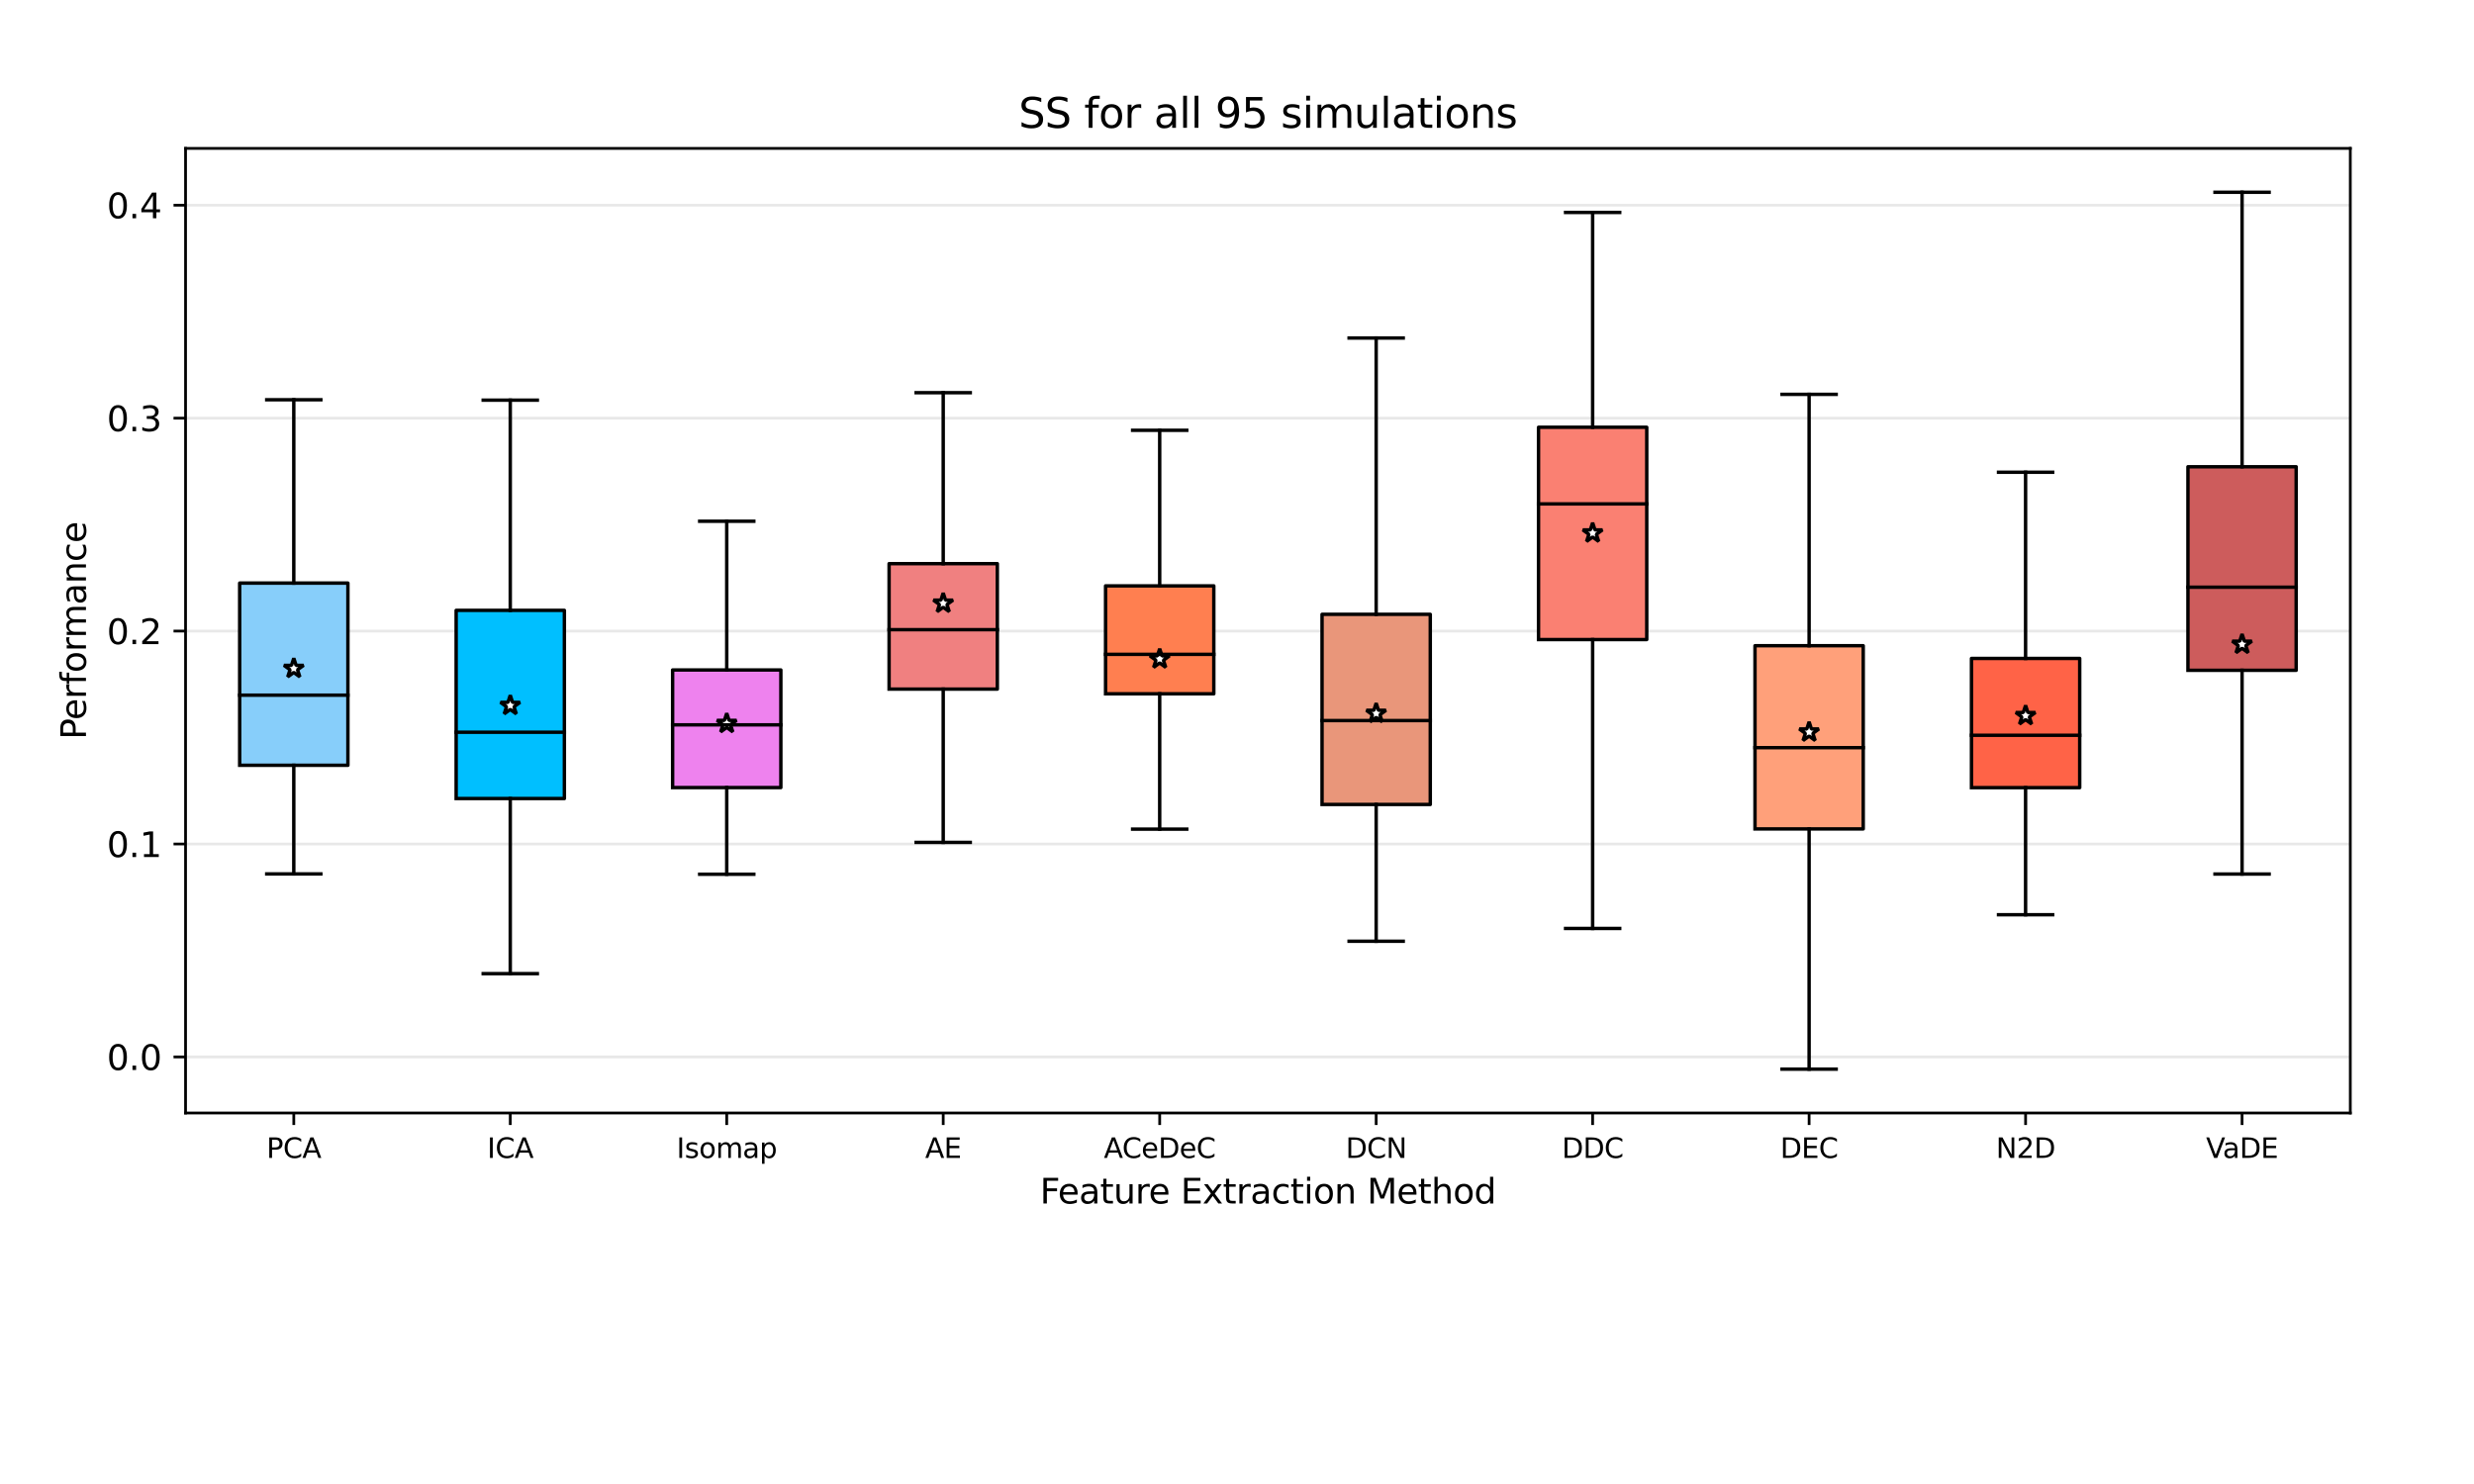 <?xml version="1.0" encoding="utf-8" standalone="no"?>
<!DOCTYPE svg PUBLIC "-//W3C//DTD SVG 1.1//EN"
  "http://www.w3.org/Graphics/SVG/1.1/DTD/svg11.dtd">
<svg xmlns:xlink="http://www.w3.org/1999/xlink" width="720pt" height="432pt" viewBox="0 0 720 432" xmlns="http://www.w3.org/2000/svg" version="1.1">
 <defs>
  <style type="text/css">*{stroke-linejoin: round; stroke-linecap: butt}</style>
 </defs>
 <g id="figure_1">
  <g id="patch_1">
   <path d="M 0 432 
L 720 432 
L 720 0 
L 0 0 
z
" style="fill: #ffffff"/>
  </g>
  <g id="axes_1">
   <g id="patch_2">
    <path d="M 54 324 
L 684 324 
L 684 43.2 
L 54 43.2 
z
" style="fill: #ffffff"/>
   </g>
   <g id="matplotlib.axis_1">
    <g id="xtick_1">
     <g id="line2d_1">
      <defs>
       <path id="m34e1be207a" d="M 0 0 
L 0 3.5 
" style="stroke: #000000; stroke-width: 0.8"/>
      </defs>
      <g>
       <use xlink:href="#m34e1be207a" x="85.5" y="324" style="stroke: #000000; stroke-width: 0.8"/>
      </g>
     </g>
     <g id="text_1">
      <!-- PCA -->
      <g transform="translate(77.559 337.079) scale(0.08 -0.08)">
       <defs>
        <path id="DejaVuSans-50" d="M 1259 4147 
L 1259 2394 
L 2053 2394 
Q 2494 2394 2734 2622 
Q 2975 2850 2975 3272 
Q 2975 3691 2734 3919 
Q 2494 4147 2053 4147 
L 1259 4147 
z
M 628 4666 
L 2053 4666 
Q 2838 4666 3239 4311 
Q 3641 3956 3641 3272 
Q 3641 2581 3239 2228 
Q 2838 1875 2053 1875 
L 1259 1875 
L 1259 0 
L 628 0 
L 628 4666 
z
" transform="scale(0.016)"/>
        <path id="DejaVuSans-43" d="M 4122 4306 
L 4122 3641 
Q 3803 3938 3442 4084 
Q 3081 4231 2675 4231 
Q 1875 4231 1450 3742 
Q 1025 3253 1025 2328 
Q 1025 1406 1450 917 
Q 1875 428 2675 428 
Q 3081 428 3442 575 
Q 3803 722 4122 1019 
L 4122 359 
Q 3791 134 3420 21 
Q 3050 -91 2638 -91 
Q 1578 -91 968 557 
Q 359 1206 359 2328 
Q 359 3453 968 4101 
Q 1578 4750 2638 4750 
Q 3056 4750 3426 4639 
Q 3797 4528 4122 4306 
z
" transform="scale(0.016)"/>
        <path id="DejaVuSans-41" d="M 2188 4044 
L 1331 1722 
L 3047 1722 
L 2188 4044 
z
M 1831 4666 
L 2547 4666 
L 4325 0 
L 3669 0 
L 3244 1197 
L 1141 1197 
L 716 0 
L 50 0 
L 1831 4666 
z
" transform="scale(0.016)"/>
       </defs>
       <use xlink:href="#DejaVuSans-50"/>
       <use xlink:href="#DejaVuSans-43" x="60.303"/>
       <use xlink:href="#DejaVuSans-41" x="130.127"/>
      </g>
     </g>
    </g>
    <g id="xtick_2">
     <g id="line2d_2">
      <g>
       <use xlink:href="#m34e1be207a" x="148.5" y="324" style="stroke: #000000; stroke-width: 0.8"/>
      </g>
     </g>
     <g id="text_2">
      <!-- ICA -->
      <g transform="translate(141.791 337.079) scale(0.08 -0.08)">
       <defs>
        <path id="DejaVuSans-49" d="M 628 4666 
L 1259 4666 
L 1259 0 
L 628 0 
L 628 4666 
z
" transform="scale(0.016)"/>
       </defs>
       <use xlink:href="#DejaVuSans-49"/>
       <use xlink:href="#DejaVuSans-43" x="29.492"/>
       <use xlink:href="#DejaVuSans-41" x="99.316"/>
      </g>
     </g>
    </g>
    <g id="xtick_3">
     <g id="line2d_3">
      <g>
       <use xlink:href="#m34e1be207a" x="211.5" y="324" style="stroke: #000000; stroke-width: 0.8"/>
      </g>
     </g>
     <g id="text_3">
      <!-- Isomap -->
      <g transform="translate(196.902 337.079) scale(0.08 -0.08)">
       <defs>
        <path id="DejaVuSans-73" d="M 2834 3397 
L 2834 2853 
Q 2591 2978 2328 3040 
Q 2066 3103 1784 3103 
Q 1356 3103 1142 2972 
Q 928 2841 928 2578 
Q 928 2378 1081 2264 
Q 1234 2150 1697 2047 
L 1894 2003 
Q 2506 1872 2764 1633 
Q 3022 1394 3022 966 
Q 3022 478 2636 193 
Q 2250 -91 1575 -91 
Q 1294 -91 989 -36 
Q 684 19 347 128 
L 347 722 
Q 666 556 975 473 
Q 1284 391 1588 391 
Q 1994 391 2212 530 
Q 2431 669 2431 922 
Q 2431 1156 2273 1281 
Q 2116 1406 1581 1522 
L 1381 1569 
Q 847 1681 609 1914 
Q 372 2147 372 2553 
Q 372 3047 722 3315 
Q 1072 3584 1716 3584 
Q 2034 3584 2315 3537 
Q 2597 3491 2834 3397 
z
" transform="scale(0.016)"/>
        <path id="DejaVuSans-6f" d="M 1959 3097 
Q 1497 3097 1228 2736 
Q 959 2375 959 1747 
Q 959 1119 1226 758 
Q 1494 397 1959 397 
Q 2419 397 2687 759 
Q 2956 1122 2956 1747 
Q 2956 2369 2687 2733 
Q 2419 3097 1959 3097 
z
M 1959 3584 
Q 2709 3584 3137 3096 
Q 3566 2609 3566 1747 
Q 3566 888 3137 398 
Q 2709 -91 1959 -91 
Q 1206 -91 779 398 
Q 353 888 353 1747 
Q 353 2609 779 3096 
Q 1206 3584 1959 3584 
z
" transform="scale(0.016)"/>
        <path id="DejaVuSans-6d" d="M 3328 2828 
Q 3544 3216 3844 3400 
Q 4144 3584 4550 3584 
Q 5097 3584 5394 3201 
Q 5691 2819 5691 2113 
L 5691 0 
L 5113 0 
L 5113 2094 
Q 5113 2597 4934 2840 
Q 4756 3084 4391 3084 
Q 3944 3084 3684 2787 
Q 3425 2491 3425 1978 
L 3425 0 
L 2847 0 
L 2847 2094 
Q 2847 2600 2669 2842 
Q 2491 3084 2119 3084 
Q 1678 3084 1418 2786 
Q 1159 2488 1159 1978 
L 1159 0 
L 581 0 
L 581 3500 
L 1159 3500 
L 1159 2956 
Q 1356 3278 1631 3431 
Q 1906 3584 2284 3584 
Q 2666 3584 2933 3390 
Q 3200 3197 3328 2828 
z
" transform="scale(0.016)"/>
        <path id="DejaVuSans-61" d="M 2194 1759 
Q 1497 1759 1228 1600 
Q 959 1441 959 1056 
Q 959 750 1161 570 
Q 1363 391 1709 391 
Q 2188 391 2477 730 
Q 2766 1069 2766 1631 
L 2766 1759 
L 2194 1759 
z
M 3341 1997 
L 3341 0 
L 2766 0 
L 2766 531 
Q 2569 213 2275 61 
Q 1981 -91 1556 -91 
Q 1019 -91 701 211 
Q 384 513 384 1019 
Q 384 1609 779 1909 
Q 1175 2209 1959 2209 
L 2766 2209 
L 2766 2266 
Q 2766 2663 2505 2880 
Q 2244 3097 1772 3097 
Q 1472 3097 1187 3025 
Q 903 2953 641 2809 
L 641 3341 
Q 956 3463 1253 3523 
Q 1550 3584 1831 3584 
Q 2591 3584 2966 3190 
Q 3341 2797 3341 1997 
z
" transform="scale(0.016)"/>
        <path id="DejaVuSans-70" d="M 1159 525 
L 1159 -1331 
L 581 -1331 
L 581 3500 
L 1159 3500 
L 1159 2969 
Q 1341 3281 1617 3432 
Q 1894 3584 2278 3584 
Q 2916 3584 3314 3078 
Q 3713 2572 3713 1747 
Q 3713 922 3314 415 
Q 2916 -91 2278 -91 
Q 1894 -91 1617 61 
Q 1341 213 1159 525 
z
M 3116 1747 
Q 3116 2381 2855 2742 
Q 2594 3103 2138 3103 
Q 1681 3103 1420 2742 
Q 1159 2381 1159 1747 
Q 1159 1113 1420 752 
Q 1681 391 2138 391 
Q 2594 391 2855 752 
Q 3116 1113 3116 1747 
z
" transform="scale(0.016)"/>
       </defs>
       <use xlink:href="#DejaVuSans-49"/>
       <use xlink:href="#DejaVuSans-73" x="29.492"/>
       <use xlink:href="#DejaVuSans-6f" x="81.592"/>
       <use xlink:href="#DejaVuSans-6d" x="142.773"/>
       <use xlink:href="#DejaVuSans-61" x="240.186"/>
       <use xlink:href="#DejaVuSans-70" x="301.465"/>
      </g>
     </g>
    </g>
    <g id="xtick_4">
     <g id="line2d_4">
      <g>
       <use xlink:href="#m34e1be207a" x="274.5" y="324" style="stroke: #000000; stroke-width: 0.8"/>
      </g>
     </g>
     <g id="text_4">
      <!-- AE -->
      <g transform="translate(269.236 337.079) scale(0.08 -0.08)">
       <defs>
        <path id="DejaVuSans-45" d="M 628 4666 
L 3578 4666 
L 3578 4134 
L 1259 4134 
L 1259 2753 
L 3481 2753 
L 3481 2222 
L 1259 2222 
L 1259 531 
L 3634 531 
L 3634 0 
L 628 0 
L 628 4666 
z
" transform="scale(0.016)"/>
       </defs>
       <use xlink:href="#DejaVuSans-41"/>
       <use xlink:href="#DejaVuSans-45" x="68.408"/>
      </g>
     </g>
    </g>
    <g id="xtick_5">
     <g id="line2d_5">
      <g>
       <use xlink:href="#m34e1be207a" x="337.5" y="324" style="stroke: #000000; stroke-width: 0.8"/>
      </g>
     </g>
     <g id="text_5">
      <!-- ACeDeC -->
      <g transform="translate(321.245 337.079) scale(0.08 -0.08)">
       <defs>
        <path id="DejaVuSans-65" d="M 3597 1894 
L 3597 1613 
L 953 1613 
Q 991 1019 1311 708 
Q 1631 397 2203 397 
Q 2534 397 2845 478 
Q 3156 559 3463 722 
L 3463 178 
Q 3153 47 2828 -22 
Q 2503 -91 2169 -91 
Q 1331 -91 842 396 
Q 353 884 353 1716 
Q 353 2575 817 3079 
Q 1281 3584 2069 3584 
Q 2775 3584 3186 3129 
Q 3597 2675 3597 1894 
z
M 3022 2063 
Q 3016 2534 2758 2815 
Q 2500 3097 2075 3097 
Q 1594 3097 1305 2825 
Q 1016 2553 972 2059 
L 3022 2063 
z
" transform="scale(0.016)"/>
        <path id="DejaVuSans-44" d="M 1259 4147 
L 1259 519 
L 2022 519 
Q 2988 519 3436 956 
Q 3884 1394 3884 2338 
Q 3884 3275 3436 3711 
Q 2988 4147 2022 4147 
L 1259 4147 
z
M 628 4666 
L 1925 4666 
Q 3281 4666 3915 4102 
Q 4550 3538 4550 2338 
Q 4550 1131 3912 565 
Q 3275 0 1925 0 
L 628 0 
L 628 4666 
z
" transform="scale(0.016)"/>
       </defs>
       <use xlink:href="#DejaVuSans-41"/>
       <use xlink:href="#DejaVuSans-43" x="66.658"/>
       <use xlink:href="#DejaVuSans-65" x="136.482"/>
       <use xlink:href="#DejaVuSans-44" x="198.006"/>
       <use xlink:href="#DejaVuSans-65" x="275.008"/>
       <use xlink:href="#DejaVuSans-43" x="336.531"/>
      </g>
     </g>
    </g>
    <g id="xtick_6">
     <g id="line2d_6">
      <g>
       <use xlink:href="#m34e1be207a" x="400.5" y="324" style="stroke: #000000; stroke-width: 0.8"/>
      </g>
     </g>
     <g id="text_6">
      <!-- DCN -->
      <g transform="translate(391.634 337.079) scale(0.08 -0.08)">
       <defs>
        <path id="DejaVuSans-4e" d="M 628 4666 
L 1478 4666 
L 3547 763 
L 3547 4666 
L 4159 4666 
L 4159 0 
L 3309 0 
L 1241 3903 
L 1241 0 
L 628 0 
L 628 4666 
z
" transform="scale(0.016)"/>
       </defs>
       <use xlink:href="#DejaVuSans-44"/>
       <use xlink:href="#DejaVuSans-43" x="77.002"/>
       <use xlink:href="#DejaVuSans-4e" x="146.826"/>
      </g>
     </g>
    </g>
    <g id="xtick_7">
     <g id="line2d_7">
      <g>
       <use xlink:href="#m34e1be207a" x="463.5" y="324" style="stroke: #000000; stroke-width: 0.8"/>
      </g>
     </g>
     <g id="text_7">
      <!-- DDC -->
      <g transform="translate(454.547 337.079) scale(0.08 -0.08)">
       <use xlink:href="#DejaVuSans-44"/>
       <use xlink:href="#DejaVuSans-44" x="77.002"/>
       <use xlink:href="#DejaVuSans-43" x="154.004"/>
      </g>
     </g>
    </g>
    <g id="xtick_8">
     <g id="line2d_8">
      <g>
       <use xlink:href="#m34e1be207a" x="526.5" y="324" style="stroke: #000000; stroke-width: 0.8"/>
      </g>
     </g>
     <g id="text_8">
      <!-- DEC -->
      <g transform="translate(518.099 337.079) scale(0.08 -0.08)">
       <use xlink:href="#DejaVuSans-44"/>
       <use xlink:href="#DejaVuSans-45" x="77.002"/>
       <use xlink:href="#DejaVuSans-43" x="140.186"/>
      </g>
     </g>
    </g>
    <g id="xtick_9">
     <g id="line2d_9">
      <g>
       <use xlink:href="#m34e1be207a" x="589.5" y="324" style="stroke: #000000; stroke-width: 0.8"/>
      </g>
     </g>
     <g id="text_9">
      <!-- N2D -->
      <g transform="translate(580.883 337.079) scale(0.08 -0.08)">
       <defs>
        <path id="DejaVuSans-32" d="M 1228 531 
L 3431 531 
L 3431 0 
L 469 0 
L 469 531 
Q 828 903 1448 1529 
Q 2069 2156 2228 2338 
Q 2531 2678 2651 2914 
Q 2772 3150 2772 3378 
Q 2772 3750 2511 3984 
Q 2250 4219 1831 4219 
Q 1534 4219 1204 4116 
Q 875 4013 500 3803 
L 500 4441 
Q 881 4594 1212 4672 
Q 1544 4750 1819 4750 
Q 2544 4750 2975 4387 
Q 3406 4025 3406 3419 
Q 3406 3131 3298 2873 
Q 3191 2616 2906 2266 
Q 2828 2175 2409 1742 
Q 1991 1309 1228 531 
z
" transform="scale(0.016)"/>
       </defs>
       <use xlink:href="#DejaVuSans-4e"/>
       <use xlink:href="#DejaVuSans-32" x="74.805"/>
       <use xlink:href="#DejaVuSans-44" x="138.428"/>
      </g>
     </g>
    </g>
    <g id="xtick_10">
     <g id="line2d_10">
      <g>
       <use xlink:href="#m34e1be207a" x="652.5" y="324" style="stroke: #000000; stroke-width: 0.8"/>
      </g>
     </g>
     <g id="text_10">
      <!-- VaDE -->
      <g transform="translate(642.015 337.079) scale(0.08 -0.08)">
       <defs>
        <path id="DejaVuSans-56" d="M 1831 0 
L 50 4666 
L 709 4666 
L 2188 738 
L 3669 4666 
L 4325 4666 
L 2547 0 
L 1831 0 
z
" transform="scale(0.016)"/>
       </defs>
       <use xlink:href="#DejaVuSans-56"/>
       <use xlink:href="#DejaVuSans-61" x="60.658"/>
       <use xlink:href="#DejaVuSans-44" x="121.938"/>
       <use xlink:href="#DejaVuSans-45" x="198.939"/>
      </g>
     </g>
    </g>
    <g id="text_11">
     <!-- Feature Extraction Method -->
     <g transform="translate(302.654 350.341) scale(0.1 -0.1)">
      <defs>
       <path id="DejaVuSans-46" d="M 628 4666 
L 3309 4666 
L 3309 4134 
L 1259 4134 
L 1259 2759 
L 3109 2759 
L 3109 2228 
L 1259 2228 
L 1259 0 
L 628 0 
L 628 4666 
z
" transform="scale(0.016)"/>
       <path id="DejaVuSans-74" d="M 1172 4494 
L 1172 3500 
L 2356 3500 
L 2356 3053 
L 1172 3053 
L 1172 1153 
Q 1172 725 1289 603 
Q 1406 481 1766 481 
L 2356 481 
L 2356 0 
L 1766 0 
Q 1100 0 847 248 
Q 594 497 594 1153 
L 594 3053 
L 172 3053 
L 172 3500 
L 594 3500 
L 594 4494 
L 1172 4494 
z
" transform="scale(0.016)"/>
       <path id="DejaVuSans-75" d="M 544 1381 
L 544 3500 
L 1119 3500 
L 1119 1403 
Q 1119 906 1312 657 
Q 1506 409 1894 409 
Q 2359 409 2629 706 
Q 2900 1003 2900 1516 
L 2900 3500 
L 3475 3500 
L 3475 0 
L 2900 0 
L 2900 538 
Q 2691 219 2414 64 
Q 2138 -91 1772 -91 
Q 1169 -91 856 284 
Q 544 659 544 1381 
z
M 1991 3584 
L 1991 3584 
z
" transform="scale(0.016)"/>
       <path id="DejaVuSans-72" d="M 2631 2963 
Q 2534 3019 2420 3045 
Q 2306 3072 2169 3072 
Q 1681 3072 1420 2755 
Q 1159 2438 1159 1844 
L 1159 0 
L 581 0 
L 581 3500 
L 1159 3500 
L 1159 2956 
Q 1341 3275 1631 3429 
Q 1922 3584 2338 3584 
Q 2397 3584 2469 3576 
Q 2541 3569 2628 3553 
L 2631 2963 
z
" transform="scale(0.016)"/>
       <path id="DejaVuSans-20" transform="scale(0.016)"/>
       <path id="DejaVuSans-78" d="M 3513 3500 
L 2247 1797 
L 3578 0 
L 2900 0 
L 1881 1375 
L 863 0 
L 184 0 
L 1544 1831 
L 300 3500 
L 978 3500 
L 1906 2253 
L 2834 3500 
L 3513 3500 
z
" transform="scale(0.016)"/>
       <path id="DejaVuSans-63" d="M 3122 3366 
L 3122 2828 
Q 2878 2963 2633 3030 
Q 2388 3097 2138 3097 
Q 1578 3097 1268 2742 
Q 959 2388 959 1747 
Q 959 1106 1268 751 
Q 1578 397 2138 397 
Q 2388 397 2633 464 
Q 2878 531 3122 666 
L 3122 134 
Q 2881 22 2623 -34 
Q 2366 -91 2075 -91 
Q 1284 -91 818 406 
Q 353 903 353 1747 
Q 353 2603 823 3093 
Q 1294 3584 2113 3584 
Q 2378 3584 2631 3529 
Q 2884 3475 3122 3366 
z
" transform="scale(0.016)"/>
       <path id="DejaVuSans-69" d="M 603 3500 
L 1178 3500 
L 1178 0 
L 603 0 
L 603 3500 
z
M 603 4863 
L 1178 4863 
L 1178 4134 
L 603 4134 
L 603 4863 
z
" transform="scale(0.016)"/>
       <path id="DejaVuSans-6e" d="M 3513 2113 
L 3513 0 
L 2938 0 
L 2938 2094 
Q 2938 2591 2744 2837 
Q 2550 3084 2163 3084 
Q 1697 3084 1428 2787 
Q 1159 2491 1159 1978 
L 1159 0 
L 581 0 
L 581 3500 
L 1159 3500 
L 1159 2956 
Q 1366 3272 1645 3428 
Q 1925 3584 2291 3584 
Q 2894 3584 3203 3211 
Q 3513 2838 3513 2113 
z
" transform="scale(0.016)"/>
       <path id="DejaVuSans-4d" d="M 628 4666 
L 1569 4666 
L 2759 1491 
L 3956 4666 
L 4897 4666 
L 4897 0 
L 4281 0 
L 4281 4097 
L 3078 897 
L 2444 897 
L 1241 4097 
L 1241 0 
L 628 0 
L 628 4666 
z
" transform="scale(0.016)"/>
       <path id="DejaVuSans-68" d="M 3513 2113 
L 3513 0 
L 2938 0 
L 2938 2094 
Q 2938 2591 2744 2837 
Q 2550 3084 2163 3084 
Q 1697 3084 1428 2787 
Q 1159 2491 1159 1978 
L 1159 0 
L 581 0 
L 581 4863 
L 1159 4863 
L 1159 2956 
Q 1366 3272 1645 3428 
Q 1925 3584 2291 3584 
Q 2894 3584 3203 3211 
Q 3513 2838 3513 2113 
z
" transform="scale(0.016)"/>
       <path id="DejaVuSans-64" d="M 2906 2969 
L 2906 4863 
L 3481 4863 
L 3481 0 
L 2906 0 
L 2906 525 
Q 2725 213 2448 61 
Q 2172 -91 1784 -91 
Q 1150 -91 751 415 
Q 353 922 353 1747 
Q 353 2572 751 3078 
Q 1150 3584 1784 3584 
Q 2172 3584 2448 3432 
Q 2725 3281 2906 2969 
z
M 947 1747 
Q 947 1113 1208 752 
Q 1469 391 1925 391 
Q 2381 391 2643 752 
Q 2906 1113 2906 1747 
Q 2906 2381 2643 2742 
Q 2381 3103 1925 3103 
Q 1469 3103 1208 2742 
Q 947 2381 947 1747 
z
" transform="scale(0.016)"/>
      </defs>
      <use xlink:href="#DejaVuSans-46"/>
      <use xlink:href="#DejaVuSans-65" x="52.02"/>
      <use xlink:href="#DejaVuSans-61" x="113.543"/>
      <use xlink:href="#DejaVuSans-74" x="174.822"/>
      <use xlink:href="#DejaVuSans-75" x="214.031"/>
      <use xlink:href="#DejaVuSans-72" x="277.41"/>
      <use xlink:href="#DejaVuSans-65" x="316.273"/>
      <use xlink:href="#DejaVuSans-20" x="377.797"/>
      <use xlink:href="#DejaVuSans-45" x="409.584"/>
      <use xlink:href="#DejaVuSans-78" x="472.768"/>
      <use xlink:href="#DejaVuSans-74" x="531.947"/>
      <use xlink:href="#DejaVuSans-72" x="571.156"/>
      <use xlink:href="#DejaVuSans-61" x="612.27"/>
      <use xlink:href="#DejaVuSans-63" x="673.549"/>
      <use xlink:href="#DejaVuSans-74" x="728.529"/>
      <use xlink:href="#DejaVuSans-69" x="767.738"/>
      <use xlink:href="#DejaVuSans-6f" x="795.521"/>
      <use xlink:href="#DejaVuSans-6e" x="856.703"/>
      <use xlink:href="#DejaVuSans-20" x="920.082"/>
      <use xlink:href="#DejaVuSans-4d" x="951.869"/>
      <use xlink:href="#DejaVuSans-65" x="1038.148"/>
      <use xlink:href="#DejaVuSans-74" x="1099.672"/>
      <use xlink:href="#DejaVuSans-68" x="1138.881"/>
      <use xlink:href="#DejaVuSans-6f" x="1202.26"/>
      <use xlink:href="#DejaVuSans-64" x="1263.441"/>
     </g>
    </g>
   </g>
   <g id="matplotlib.axis_2">
    <g id="ytick_1">
     <g id="line2d_11">
      <path d="M 54 307.676 
L 684 307.676 
" clip-path="url(#p50379c032e)" style="fill: none; stroke: #d3d3d3; stroke-opacity: 0.5; stroke-width: 0.8; stroke-linecap: square"/>
     </g>
     <g id="line2d_12">
      <defs>
       <path id="m0b5ff2217c" d="M 0 0 
L -3.5 0 
" style="stroke: #000000; stroke-width: 0.8"/>
      </defs>
      <g>
       <use xlink:href="#m0b5ff2217c" x="54" y="307.676" style="stroke: #000000; stroke-width: 0.8"/>
      </g>
     </g>
     <g id="text_12">
      <!-- 0.0 -->
      <g transform="translate(31.097 311.475) scale(0.1 -0.1)">
       <defs>
        <path id="DejaVuSans-30" d="M 2034 4250 
Q 1547 4250 1301 3770 
Q 1056 3291 1056 2328 
Q 1056 1369 1301 889 
Q 1547 409 2034 409 
Q 2525 409 2770 889 
Q 3016 1369 3016 2328 
Q 3016 3291 2770 3770 
Q 2525 4250 2034 4250 
z
M 2034 4750 
Q 2819 4750 3233 4129 
Q 3647 3509 3647 2328 
Q 3647 1150 3233 529 
Q 2819 -91 2034 -91 
Q 1250 -91 836 529 
Q 422 1150 422 2328 
Q 422 3509 836 4129 
Q 1250 4750 2034 4750 
z
" transform="scale(0.016)"/>
        <path id="DejaVuSans-2e" d="M 684 794 
L 1344 794 
L 1344 0 
L 684 0 
L 684 794 
z
" transform="scale(0.016)"/>
       </defs>
       <use xlink:href="#DejaVuSans-30"/>
       <use xlink:href="#DejaVuSans-2e" x="63.623"/>
       <use xlink:href="#DejaVuSans-30" x="95.41"/>
      </g>
     </g>
    </g>
    <g id="ytick_2">
     <g id="line2d_13">
      <path d="M 54 245.692 
L 684 245.692 
" clip-path="url(#p50379c032e)" style="fill: none; stroke: #d3d3d3; stroke-opacity: 0.5; stroke-width: 0.8; stroke-linecap: square"/>
     </g>
     <g id="line2d_14">
      <g>
       <use xlink:href="#m0b5ff2217c" x="54" y="245.692" style="stroke: #000000; stroke-width: 0.8"/>
      </g>
     </g>
     <g id="text_13">
      <!-- 0.1 -->
      <g transform="translate(31.097 249.491) scale(0.1 -0.1)">
       <defs>
        <path id="DejaVuSans-31" d="M 794 531 
L 1825 531 
L 1825 4091 
L 703 3866 
L 703 4441 
L 1819 4666 
L 2450 4666 
L 2450 531 
L 3481 531 
L 3481 0 
L 794 0 
L 794 531 
z
" transform="scale(0.016)"/>
       </defs>
       <use xlink:href="#DejaVuSans-30"/>
       <use xlink:href="#DejaVuSans-2e" x="63.623"/>
       <use xlink:href="#DejaVuSans-31" x="95.41"/>
      </g>
     </g>
    </g>
    <g id="ytick_3">
     <g id="line2d_15">
      <path d="M 54 183.707 
L 684 183.707 
" clip-path="url(#p50379c032e)" style="fill: none; stroke: #d3d3d3; stroke-opacity: 0.5; stroke-width: 0.8; stroke-linecap: square"/>
     </g>
     <g id="line2d_16">
      <g>
       <use xlink:href="#m0b5ff2217c" x="54" y="183.707" style="stroke: #000000; stroke-width: 0.8"/>
      </g>
     </g>
     <g id="text_14">
      <!-- 0.2 -->
      <g transform="translate(31.097 187.507) scale(0.1 -0.1)">
       <use xlink:href="#DejaVuSans-30"/>
       <use xlink:href="#DejaVuSans-2e" x="63.623"/>
       <use xlink:href="#DejaVuSans-32" x="95.41"/>
      </g>
     </g>
    </g>
    <g id="ytick_4">
     <g id="line2d_17">
      <path d="M 54 121.723 
L 684 121.723 
" clip-path="url(#p50379c032e)" style="fill: none; stroke: #d3d3d3; stroke-opacity: 0.5; stroke-width: 0.8; stroke-linecap: square"/>
     </g>
     <g id="line2d_18">
      <g>
       <use xlink:href="#m0b5ff2217c" x="54" y="121.723" style="stroke: #000000; stroke-width: 0.8"/>
      </g>
     </g>
     <g id="text_15">
      <!-- 0.3 -->
      <g transform="translate(31.097 125.522) scale(0.1 -0.1)">
       <defs>
        <path id="DejaVuSans-33" d="M 2597 2516 
Q 3050 2419 3304 2112 
Q 3559 1806 3559 1356 
Q 3559 666 3084 287 
Q 2609 -91 1734 -91 
Q 1441 -91 1130 -33 
Q 819 25 488 141 
L 488 750 
Q 750 597 1062 519 
Q 1375 441 1716 441 
Q 2309 441 2620 675 
Q 2931 909 2931 1356 
Q 2931 1769 2642 2001 
Q 2353 2234 1838 2234 
L 1294 2234 
L 1294 2753 
L 1863 2753 
Q 2328 2753 2575 2939 
Q 2822 3125 2822 3475 
Q 2822 3834 2567 4026 
Q 2313 4219 1838 4219 
Q 1578 4219 1281 4162 
Q 984 4106 628 3988 
L 628 4550 
Q 988 4650 1302 4700 
Q 1616 4750 1894 4750 
Q 2613 4750 3031 4423 
Q 3450 4097 3450 3541 
Q 3450 3153 3228 2886 
Q 3006 2619 2597 2516 
z
" transform="scale(0.016)"/>
       </defs>
       <use xlink:href="#DejaVuSans-30"/>
       <use xlink:href="#DejaVuSans-2e" x="63.623"/>
       <use xlink:href="#DejaVuSans-33" x="95.41"/>
      </g>
     </g>
    </g>
    <g id="ytick_5">
     <g id="line2d_19">
      <path d="M 54 59.739 
L 684 59.739 
" clip-path="url(#p50379c032e)" style="fill: none; stroke: #d3d3d3; stroke-opacity: 0.5; stroke-width: 0.8; stroke-linecap: square"/>
     </g>
     <g id="line2d_20">
      <g>
       <use xlink:href="#m0b5ff2217c" x="54" y="59.739" style="stroke: #000000; stroke-width: 0.8"/>
      </g>
     </g>
     <g id="text_16">
      <!-- 0.4 -->
      <g transform="translate(31.097 63.538) scale(0.1 -0.1)">
       <defs>
        <path id="DejaVuSans-34" d="M 2419 4116 
L 825 1625 
L 2419 1625 
L 2419 4116 
z
M 2253 4666 
L 3047 4666 
L 3047 1625 
L 3713 1625 
L 3713 1100 
L 3047 1100 
L 3047 0 
L 2419 0 
L 2419 1100 
L 313 1100 
L 313 1709 
L 2253 4666 
z
" transform="scale(0.016)"/>
       </defs>
       <use xlink:href="#DejaVuSans-30"/>
       <use xlink:href="#DejaVuSans-2e" x="63.623"/>
       <use xlink:href="#DejaVuSans-34" x="95.41"/>
      </g>
     </g>
    </g>
    <g id="text_17">
     <!-- Performance -->
     <g transform="translate(25.017 215.282) rotate(-90) scale(0.1 -0.1)">
      <defs>
       <path id="DejaVuSans-66" d="M 2375 4863 
L 2375 4384 
L 1825 4384 
Q 1516 4384 1395 4259 
Q 1275 4134 1275 3809 
L 1275 3500 
L 2222 3500 
L 2222 3053 
L 1275 3053 
L 1275 0 
L 697 0 
L 697 3053 
L 147 3053 
L 147 3500 
L 697 3500 
L 697 3744 
Q 697 4328 969 4595 
Q 1241 4863 1831 4863 
L 2375 4863 
z
" transform="scale(0.016)"/>
      </defs>
      <use xlink:href="#DejaVuSans-50"/>
      <use xlink:href="#DejaVuSans-65" x="56.678"/>
      <use xlink:href="#DejaVuSans-72" x="118.201"/>
      <use xlink:href="#DejaVuSans-66" x="159.314"/>
      <use xlink:href="#DejaVuSans-6f" x="194.52"/>
      <use xlink:href="#DejaVuSans-72" x="255.701"/>
      <use xlink:href="#DejaVuSans-6d" x="295.064"/>
      <use xlink:href="#DejaVuSans-61" x="392.477"/>
      <use xlink:href="#DejaVuSans-6e" x="453.756"/>
      <use xlink:href="#DejaVuSans-63" x="517.135"/>
      <use xlink:href="#DejaVuSans-65" x="572.115"/>
     </g>
    </g>
   </g>
   <g id="patch_3">
    <path d="M 69.75 222.782 
L 101.25 222.782 
L 101.25 169.738 
L 69.75 169.738 
z
" clip-path="url(#p50379c032e)" style="fill: #87cefa"/>
   </g>
   <g id="patch_4">
    <path d="M 132.75 232.459 
L 164.25 232.459 
L 164.25 177.683 
L 132.75 177.683 
z
" clip-path="url(#p50379c032e)" style="fill: #00bfff"/>
   </g>
   <g id="patch_5">
    <path d="M 195.75 229.268 
L 227.25 229.268 
L 227.25 195.033 
L 195.75 195.033 
z
" clip-path="url(#p50379c032e)" style="fill: #ee82ee"/>
   </g>
   <g id="patch_6">
    <path d="M 258.75 200.605 
L 290.25 200.605 
L 290.25 164.084 
L 258.75 164.084 
z
" clip-path="url(#p50379c032e)" style="fill: #f08080"/>
   </g>
   <g id="patch_7">
    <path d="M 321.75 201.964 
L 353.25 201.964 
L 353.25 170.545 
L 321.75 170.545 
z
" clip-path="url(#p50379c032e)" style="fill: #ff7f50"/>
   </g>
   <g id="patch_8">
    <path d="M 384.75 234.189 
L 416.25 234.189 
L 416.25 178.838 
L 384.75 178.838 
z
" clip-path="url(#p50379c032e)" style="fill: #e9967a"/>
   </g>
   <g id="patch_9">
    <path d="M 447.75 186.174 
L 479.25 186.174 
L 479.25 124.387 
L 447.75 124.387 
z
" clip-path="url(#p50379c032e)" style="fill: #fa8072"/>
   </g>
   <g id="patch_10">
    <path d="M 510.75 241.297 
L 542.25 241.297 
L 542.25 187.976 
L 510.75 187.976 
z
" clip-path="url(#p50379c032e)" style="fill: #ffa07a"/>
   </g>
   <g id="patch_11">
    <path d="M 573.75 229.285 
L 605.25 229.285 
L 605.25 191.676 
L 573.75 191.676 
z
" clip-path="url(#p50379c032e)" style="fill: #ff6347"/>
   </g>
   <g id="patch_12">
    <path d="M 636.75 195.125 
L 668.25 195.125 
L 668.25 135.875 
L 636.75 135.875 
z
" clip-path="url(#p50379c032e)" style="fill: #cd5c5c"/>
   </g>
   <g id="line2d_21">
    <path d="M 69.75 222.782 
L 101.25 222.782 
L 101.25 169.738 
L 69.75 169.738 
L 69.75 222.782 
" clip-path="url(#p50379c032e)" style="fill: none; stroke: #000000; stroke-linecap: square"/>
   </g>
   <g id="line2d_22">
    <path d="M 85.5 222.782 
L 85.5 254.395 
" clip-path="url(#p50379c032e)" style="fill: none; stroke: #000000; stroke-linecap: square"/>
   </g>
   <g id="line2d_23">
    <path d="M 85.5 169.738 
L 85.5 116.374 
" clip-path="url(#p50379c032e)" style="fill: none; stroke: #000000; stroke-linecap: square"/>
   </g>
   <g id="line2d_24">
    <path d="M 77.625 254.395 
L 93.375 254.395 
" clip-path="url(#p50379c032e)" style="fill: none; stroke: #000000; stroke-linecap: square"/>
   </g>
   <g id="line2d_25">
    <path d="M 77.625 116.374 
L 93.375 116.374 
" clip-path="url(#p50379c032e)" style="fill: none; stroke: #000000; stroke-linecap: square"/>
   </g>
   <g id="line2d_26">
    <path d="M 132.75 232.459 
L 164.25 232.459 
L 164.25 177.683 
L 132.75 177.683 
L 132.75 232.459 
" clip-path="url(#p50379c032e)" style="fill: none; stroke: #000000; stroke-linecap: square"/>
   </g>
   <g id="line2d_27">
    <path d="M 148.5 232.459 
L 148.5 283.423 
" clip-path="url(#p50379c032e)" style="fill: none; stroke: #000000; stroke-linecap: square"/>
   </g>
   <g id="line2d_28">
    <path d="M 148.5 177.683 
L 148.5 116.485 
" clip-path="url(#p50379c032e)" style="fill: none; stroke: #000000; stroke-linecap: square"/>
   </g>
   <g id="line2d_29">
    <path d="M 140.625 283.423 
L 156.375 283.423 
" clip-path="url(#p50379c032e)" style="fill: none; stroke: #000000; stroke-linecap: square"/>
   </g>
   <g id="line2d_30">
    <path d="M 140.625 116.485 
L 156.375 116.485 
" clip-path="url(#p50379c032e)" style="fill: none; stroke: #000000; stroke-linecap: square"/>
   </g>
   <g id="line2d_31">
    <path d="M 195.75 229.268 
L 227.25 229.268 
L 227.25 195.033 
L 195.75 195.033 
L 195.75 229.268 
" clip-path="url(#p50379c032e)" style="fill: none; stroke: #000000; stroke-linecap: square"/>
   </g>
   <g id="line2d_32">
    <path d="M 211.5 229.268 
L 211.5 254.497 
" clip-path="url(#p50379c032e)" style="fill: none; stroke: #000000; stroke-linecap: square"/>
   </g>
   <g id="line2d_33">
    <path d="M 211.5 195.033 
L 211.5 151.742 
" clip-path="url(#p50379c032e)" style="fill: none; stroke: #000000; stroke-linecap: square"/>
   </g>
   <g id="line2d_34">
    <path d="M 203.625 254.497 
L 219.375 254.497 
" clip-path="url(#p50379c032e)" style="fill: none; stroke: #000000; stroke-linecap: square"/>
   </g>
   <g id="line2d_35">
    <path d="M 203.625 151.742 
L 219.375 151.742 
" clip-path="url(#p50379c032e)" style="fill: none; stroke: #000000; stroke-linecap: square"/>
   </g>
   <g id="line2d_36">
    <path d="M 258.75 200.605 
L 290.25 200.605 
L 290.25 164.084 
L 258.75 164.084 
L 258.75 200.605 
" clip-path="url(#p50379c032e)" style="fill: none; stroke: #000000; stroke-linecap: square"/>
   </g>
   <g id="line2d_37">
    <path d="M 274.5 200.605 
L 274.5 245.214 
" clip-path="url(#p50379c032e)" style="fill: none; stroke: #000000; stroke-linecap: square"/>
   </g>
   <g id="line2d_38">
    <path d="M 274.5 164.084 
L 274.5 114.325 
" clip-path="url(#p50379c032e)" style="fill: none; stroke: #000000; stroke-linecap: square"/>
   </g>
   <g id="line2d_39">
    <path d="M 266.625 245.214 
L 282.375 245.214 
" clip-path="url(#p50379c032e)" style="fill: none; stroke: #000000; stroke-linecap: square"/>
   </g>
   <g id="line2d_40">
    <path d="M 266.625 114.325 
L 282.375 114.325 
" clip-path="url(#p50379c032e)" style="fill: none; stroke: #000000; stroke-linecap: square"/>
   </g>
   <g id="line2d_41">
    <path d="M 321.75 201.964 
L 353.25 201.964 
L 353.25 170.545 
L 321.75 170.545 
L 321.75 201.964 
" clip-path="url(#p50379c032e)" style="fill: none; stroke: #000000; stroke-linecap: square"/>
   </g>
   <g id="line2d_42">
    <path d="M 337.5 201.964 
L 337.5 241.365 
" clip-path="url(#p50379c032e)" style="fill: none; stroke: #000000; stroke-linecap: square"/>
   </g>
   <g id="line2d_43">
    <path d="M 337.5 170.545 
L 337.5 125.27 
" clip-path="url(#p50379c032e)" style="fill: none; stroke: #000000; stroke-linecap: square"/>
   </g>
   <g id="line2d_44">
    <path d="M 329.625 241.365 
L 345.375 241.365 
" clip-path="url(#p50379c032e)" style="fill: none; stroke: #000000; stroke-linecap: square"/>
   </g>
   <g id="line2d_45">
    <path d="M 329.625 125.27 
L 345.375 125.27 
" clip-path="url(#p50379c032e)" style="fill: none; stroke: #000000; stroke-linecap: square"/>
   </g>
   <g id="line2d_46">
    <path d="M 384.75 234.189 
L 416.25 234.189 
L 416.25 178.838 
L 384.75 178.838 
L 384.75 234.189 
" clip-path="url(#p50379c032e)" style="fill: none; stroke: #000000; stroke-linecap: square"/>
   </g>
   <g id="line2d_47">
    <path d="M 400.5 234.189 
L 400.5 274.006 
" clip-path="url(#p50379c032e)" style="fill: none; stroke: #000000; stroke-linecap: square"/>
   </g>
   <g id="line2d_48">
    <path d="M 400.5 178.838 
L 400.5 98.403 
" clip-path="url(#p50379c032e)" style="fill: none; stroke: #000000; stroke-linecap: square"/>
   </g>
   <g id="line2d_49">
    <path d="M 392.625 274.006 
L 408.375 274.006 
" clip-path="url(#p50379c032e)" style="fill: none; stroke: #000000; stroke-linecap: square"/>
   </g>
   <g id="line2d_50">
    <path d="M 392.625 98.403 
L 408.375 98.403 
" clip-path="url(#p50379c032e)" style="fill: none; stroke: #000000; stroke-linecap: square"/>
   </g>
   <g id="line2d_51">
    <path d="M 447.75 186.174 
L 479.25 186.174 
L 479.25 124.387 
L 447.75 124.387 
L 447.75 186.174 
" clip-path="url(#p50379c032e)" style="fill: none; stroke: #000000; stroke-linecap: square"/>
   </g>
   <g id="line2d_52">
    <path d="M 463.5 186.174 
L 463.5 270.271 
" clip-path="url(#p50379c032e)" style="fill: none; stroke: #000000; stroke-linecap: square"/>
   </g>
   <g id="line2d_53">
    <path d="M 463.5 124.387 
L 463.5 61.845 
" clip-path="url(#p50379c032e)" style="fill: none; stroke: #000000; stroke-linecap: square"/>
   </g>
   <g id="line2d_54">
    <path d="M 455.625 270.271 
L 471.375 270.271 
" clip-path="url(#p50379c032e)" style="fill: none; stroke: #000000; stroke-linecap: square"/>
   </g>
   <g id="line2d_55">
    <path d="M 455.625 61.845 
L 471.375 61.845 
" clip-path="url(#p50379c032e)" style="fill: none; stroke: #000000; stroke-linecap: square"/>
   </g>
   <g id="line2d_56">
    <path d="M 510.75 241.297 
L 542.25 241.297 
L 542.25 187.976 
L 510.75 187.976 
L 510.75 241.297 
" clip-path="url(#p50379c032e)" style="fill: none; stroke: #000000; stroke-linecap: square"/>
   </g>
   <g id="line2d_57">
    <path d="M 526.5 241.297 
L 526.5 311.236 
" clip-path="url(#p50379c032e)" style="fill: none; stroke: #000000; stroke-linecap: square"/>
   </g>
   <g id="line2d_58">
    <path d="M 526.5 187.976 
L 526.5 114.789 
" clip-path="url(#p50379c032e)" style="fill: none; stroke: #000000; stroke-linecap: square"/>
   </g>
   <g id="line2d_59">
    <path d="M 518.625 311.236 
L 534.375 311.236 
" clip-path="url(#p50379c032e)" style="fill: none; stroke: #000000; stroke-linecap: square"/>
   </g>
   <g id="line2d_60">
    <path d="M 518.625 114.789 
L 534.375 114.789 
" clip-path="url(#p50379c032e)" style="fill: none; stroke: #000000; stroke-linecap: square"/>
   </g>
   <g id="line2d_61">
    <path d="M 573.75 229.285 
L 605.25 229.285 
L 605.25 191.676 
L 573.75 191.676 
L 573.75 229.285 
" clip-path="url(#p50379c032e)" style="fill: none; stroke: #000000; stroke-linecap: square"/>
   </g>
   <g id="line2d_62">
    <path d="M 589.5 229.285 
L 589.5 266.28 
" clip-path="url(#p50379c032e)" style="fill: none; stroke: #000000; stroke-linecap: square"/>
   </g>
   <g id="line2d_63">
    <path d="M 589.5 191.676 
L 589.5 137.467 
" clip-path="url(#p50379c032e)" style="fill: none; stroke: #000000; stroke-linecap: square"/>
   </g>
   <g id="line2d_64">
    <path d="M 581.625 266.28 
L 597.375 266.28 
" clip-path="url(#p50379c032e)" style="fill: none; stroke: #000000; stroke-linecap: square"/>
   </g>
   <g id="line2d_65">
    <path d="M 581.625 137.467 
L 597.375 137.467 
" clip-path="url(#p50379c032e)" style="fill: none; stroke: #000000; stroke-linecap: square"/>
   </g>
   <g id="line2d_66">
    <path d="M 636.75 195.125 
L 668.25 195.125 
L 668.25 135.875 
L 636.75 135.875 
L 636.75 195.125 
" clip-path="url(#p50379c032e)" style="fill: none; stroke: #000000; stroke-linecap: square"/>
   </g>
   <g id="line2d_67">
    <path d="M 652.5 195.125 
L 652.5 254.437 
" clip-path="url(#p50379c032e)" style="fill: none; stroke: #000000; stroke-linecap: square"/>
   </g>
   <g id="line2d_68">
    <path d="M 652.5 135.875 
L 652.5 55.964 
" clip-path="url(#p50379c032e)" style="fill: none; stroke: #000000; stroke-linecap: square"/>
   </g>
   <g id="line2d_69">
    <path d="M 644.625 254.437 
L 660.375 254.437 
" clip-path="url(#p50379c032e)" style="fill: none; stroke: #000000; stroke-linecap: square"/>
   </g>
   <g id="line2d_70">
    <path d="M 644.625 55.964 
L 660.375 55.964 
" clip-path="url(#p50379c032e)" style="fill: none; stroke: #000000; stroke-linecap: square"/>
   </g>
   <g id="line2d_71">
    <path d="M 85.5 194.609 
" clip-path="url(#p50379c032e)" style="fill: none; stroke: #ffffff; stroke-width: 1.5; stroke-linecap: square"/>
    <defs>
     <path id="m3d3bf26511" d="M 0 -3 
L -0.674 -0.927 
L -2.853 -0.927 
L -1.09 0.354 
L -1.763 2.427 
L -0 1.146 
L 1.763 2.427 
L 1.09 0.354 
L 2.853 -0.927 
L 0.674 -0.927 
z
" style="stroke: #000000; stroke-linejoin: bevel"/>
    </defs>
    <g clip-path="url(#p50379c032e)">
     <use xlink:href="#m3d3bf26511" x="85.5" y="194.609" style="fill: #ffffff; stroke: #000000; stroke-linejoin: bevel"/>
    </g>
   </g>
   <g id="line2d_72">
    <path d="M 148.5 205.38 
" clip-path="url(#p50379c032e)" style="fill: none; stroke: #ffffff; stroke-width: 1.5; stroke-linecap: square"/>
    <g clip-path="url(#p50379c032e)">
     <use xlink:href="#m3d3bf26511" x="148.5" y="205.38" style="fill: #ffffff; stroke: #000000; stroke-linejoin: bevel"/>
    </g>
   </g>
   <g id="line2d_73">
    <path d="M 211.5 210.622 
" clip-path="url(#p50379c032e)" style="fill: none; stroke: #ffffff; stroke-width: 1.5; stroke-linecap: square"/>
    <g clip-path="url(#p50379c032e)">
     <use xlink:href="#m3d3bf26511" x="211.5" y="210.622" style="fill: #ffffff; stroke: #000000; stroke-linejoin: bevel"/>
    </g>
   </g>
   <g id="line2d_74">
    <path d="M 274.5 175.625 
" clip-path="url(#p50379c032e)" style="fill: none; stroke: #ffffff; stroke-width: 1.5; stroke-linecap: square"/>
    <g clip-path="url(#p50379c032e)">
     <use xlink:href="#m3d3bf26511" x="274.5" y="175.625" style="fill: #ffffff; stroke: #000000; stroke-linejoin: bevel"/>
    </g>
   </g>
   <g id="line2d_75">
    <path d="M 337.5 191.844 
" clip-path="url(#p50379c032e)" style="fill: none; stroke: #ffffff; stroke-width: 1.5; stroke-linecap: square"/>
    <g clip-path="url(#p50379c032e)">
     <use xlink:href="#m3d3bf26511" x="337.5" y="191.844" style="fill: #ffffff; stroke: #000000; stroke-linejoin: bevel"/>
    </g>
   </g>
   <g id="line2d_76">
    <path d="M 400.5 207.698 
" clip-path="url(#p50379c032e)" style="fill: none; stroke: #ffffff; stroke-width: 1.5; stroke-linecap: square"/>
    <g clip-path="url(#p50379c032e)">
     <use xlink:href="#m3d3bf26511" x="400.5" y="207.698" style="fill: #ffffff; stroke: #000000; stroke-linejoin: bevel"/>
    </g>
   </g>
   <g id="line2d_77">
    <path d="M 463.5 155.183 
" clip-path="url(#p50379c032e)" style="fill: none; stroke: #ffffff; stroke-width: 1.5; stroke-linecap: square"/>
    <g clip-path="url(#p50379c032e)">
     <use xlink:href="#m3d3bf26511" x="463.5" y="155.183" style="fill: #ffffff; stroke: #000000; stroke-linejoin: bevel"/>
    </g>
   </g>
   <g id="line2d_78">
    <path d="M 526.5 213.134 
" clip-path="url(#p50379c032e)" style="fill: none; stroke: #ffffff; stroke-width: 1.5; stroke-linecap: square"/>
    <g clip-path="url(#p50379c032e)">
     <use xlink:href="#m3d3bf26511" x="526.5" y="213.134" style="fill: #ffffff; stroke: #000000; stroke-linejoin: bevel"/>
    </g>
   </g>
   <g id="line2d_79">
    <path d="M 589.5 208.34 
" clip-path="url(#p50379c032e)" style="fill: none; stroke: #ffffff; stroke-width: 1.5; stroke-linecap: square"/>
    <g clip-path="url(#p50379c032e)">
     <use xlink:href="#m3d3bf26511" x="589.5" y="208.34" style="fill: #ffffff; stroke: #000000; stroke-linejoin: bevel"/>
    </g>
   </g>
   <g id="line2d_80">
    <path d="M 652.5 187.573 
" clip-path="url(#p50379c032e)" style="fill: none; stroke: #ffffff; stroke-width: 1.5; stroke-linecap: square"/>
    <g clip-path="url(#p50379c032e)">
     <use xlink:href="#m3d3bf26511" x="652.5" y="187.573" style="fill: #ffffff; stroke: #000000; stroke-linejoin: bevel"/>
    </g>
   </g>
   <g id="line2d_81">
    <path d="M 69.75 202.373 
L 101.25 202.373 
" clip-path="url(#p50379c032e)" style="fill: none; stroke: #000000; stroke-linecap: square"/>
   </g>
   <g id="line2d_82">
    <path d="M 132.75 213.153 
L 164.25 213.153 
" clip-path="url(#p50379c032e)" style="fill: none; stroke: #000000; stroke-linecap: square"/>
   </g>
   <g id="line2d_83">
    <path d="M 195.75 211.015 
L 227.25 211.015 
" clip-path="url(#p50379c032e)" style="fill: none; stroke: #000000; stroke-linecap: square"/>
   </g>
   <g id="line2d_84">
    <path d="M 258.75 183.304 
L 290.25 183.304 
" clip-path="url(#p50379c032e)" style="fill: none; stroke: #000000; stroke-linecap: square"/>
   </g>
   <g id="line2d_85">
    <path d="M 321.75 190.488 
L 353.25 190.488 
" clip-path="url(#p50379c032e)" style="fill: none; stroke: #000000; stroke-linecap: square"/>
   </g>
   <g id="line2d_86">
    <path d="M 384.75 209.761 
L 416.25 209.761 
" clip-path="url(#p50379c032e)" style="fill: none; stroke: #000000; stroke-linecap: square"/>
   </g>
   <g id="line2d_87">
    <path d="M 447.75 146.69 
L 479.25 146.69 
" clip-path="url(#p50379c032e)" style="fill: none; stroke: #000000; stroke-linecap: square"/>
   </g>
   <g id="line2d_88">
    <path d="M 510.75 217.648 
L 542.25 217.648 
" clip-path="url(#p50379c032e)" style="fill: none; stroke: #000000; stroke-linecap: square"/>
   </g>
   <g id="line2d_89">
    <path d="M 573.75 214.044 
L 605.25 214.044 
" clip-path="url(#p50379c032e)" style="fill: none; stroke: #000000; stroke-linecap: square"/>
   </g>
   <g id="line2d_90">
    <path d="M 636.75 170.946 
L 668.25 170.946 
" clip-path="url(#p50379c032e)" style="fill: none; stroke: #000000; stroke-linecap: square"/>
   </g>
   <g id="patch_13">
    <path d="M 54 324 
L 54 43.2 
" style="fill: none; stroke: #000000; stroke-width: 0.8; stroke-linejoin: miter; stroke-linecap: square"/>
   </g>
   <g id="patch_14">
    <path d="M 684 324 
L 684 43.2 
" style="fill: none; stroke: #000000; stroke-width: 0.8; stroke-linejoin: miter; stroke-linecap: square"/>
   </g>
   <g id="patch_15">
    <path d="M 54 324 
L 684 324 
" style="fill: none; stroke: #000000; stroke-width: 0.8; stroke-linejoin: miter; stroke-linecap: square"/>
   </g>
   <g id="patch_16">
    <path d="M 54 43.2 
L 684 43.2 
" style="fill: none; stroke: #000000; stroke-width: 0.8; stroke-linejoin: miter; stroke-linecap: square"/>
   </g>
   <g id="text_18">
    <!-- SS for all 95 simulations -->
    <g transform="translate(296.457 37.2) scale(0.12 -0.12)">
     <defs>
      <path id="DejaVuSans-53" d="M 3425 4513 
L 3425 3897 
Q 3066 4069 2747 4153 
Q 2428 4238 2131 4238 
Q 1616 4238 1336 4038 
Q 1056 3838 1056 3469 
Q 1056 3159 1242 3001 
Q 1428 2844 1947 2747 
L 2328 2669 
Q 3034 2534 3370 2195 
Q 3706 1856 3706 1288 
Q 3706 609 3251 259 
Q 2797 -91 1919 -91 
Q 1588 -91 1214 -16 
Q 841 59 441 206 
L 441 856 
Q 825 641 1194 531 
Q 1563 422 1919 422 
Q 2459 422 2753 634 
Q 3047 847 3047 1241 
Q 3047 1584 2836 1778 
Q 2625 1972 2144 2069 
L 1759 2144 
Q 1053 2284 737 2584 
Q 422 2884 422 3419 
Q 422 4038 858 4394 
Q 1294 4750 2059 4750 
Q 2388 4750 2728 4690 
Q 3069 4631 3425 4513 
z
" transform="scale(0.016)"/>
      <path id="DejaVuSans-6c" d="M 603 4863 
L 1178 4863 
L 1178 0 
L 603 0 
L 603 4863 
z
" transform="scale(0.016)"/>
      <path id="DejaVuSans-39" d="M 703 97 
L 703 672 
Q 941 559 1184 500 
Q 1428 441 1663 441 
Q 2288 441 2617 861 
Q 2947 1281 2994 2138 
Q 2813 1869 2534 1725 
Q 2256 1581 1919 1581 
Q 1219 1581 811 2004 
Q 403 2428 403 3163 
Q 403 3881 828 4315 
Q 1253 4750 1959 4750 
Q 2769 4750 3195 4129 
Q 3622 3509 3622 2328 
Q 3622 1225 3098 567 
Q 2575 -91 1691 -91 
Q 1453 -91 1209 -44 
Q 966 3 703 97 
z
M 1959 2075 
Q 2384 2075 2632 2365 
Q 2881 2656 2881 3163 
Q 2881 3666 2632 3958 
Q 2384 4250 1959 4250 
Q 1534 4250 1286 3958 
Q 1038 3666 1038 3163 
Q 1038 2656 1286 2365 
Q 1534 2075 1959 2075 
z
" transform="scale(0.016)"/>
      <path id="DejaVuSans-35" d="M 691 4666 
L 3169 4666 
L 3169 4134 
L 1269 4134 
L 1269 2991 
Q 1406 3038 1543 3061 
Q 1681 3084 1819 3084 
Q 2600 3084 3056 2656 
Q 3513 2228 3513 1497 
Q 3513 744 3044 326 
Q 2575 -91 1722 -91 
Q 1428 -91 1123 -41 
Q 819 9 494 109 
L 494 744 
Q 775 591 1075 516 
Q 1375 441 1709 441 
Q 2250 441 2565 725 
Q 2881 1009 2881 1497 
Q 2881 1984 2565 2268 
Q 2250 2553 1709 2553 
Q 1456 2553 1204 2497 
Q 953 2441 691 2322 
L 691 4666 
z
" transform="scale(0.016)"/>
     </defs>
     <use xlink:href="#DejaVuSans-53"/>
     <use xlink:href="#DejaVuSans-53" x="63.477"/>
     <use xlink:href="#DejaVuSans-20" x="126.953"/>
     <use xlink:href="#DejaVuSans-66" x="158.74"/>
     <use xlink:href="#DejaVuSans-6f" x="193.945"/>
     <use xlink:href="#DejaVuSans-72" x="255.127"/>
     <use xlink:href="#DejaVuSans-20" x="296.24"/>
     <use xlink:href="#DejaVuSans-61" x="328.027"/>
     <use xlink:href="#DejaVuSans-6c" x="389.307"/>
     <use xlink:href="#DejaVuSans-6c" x="417.09"/>
     <use xlink:href="#DejaVuSans-20" x="444.873"/>
     <use xlink:href="#DejaVuSans-39" x="476.66"/>
     <use xlink:href="#DejaVuSans-35" x="540.283"/>
     <use xlink:href="#DejaVuSans-20" x="603.906"/>
     <use xlink:href="#DejaVuSans-73" x="635.693"/>
     <use xlink:href="#DejaVuSans-69" x="687.793"/>
     <use xlink:href="#DejaVuSans-6d" x="715.576"/>
     <use xlink:href="#DejaVuSans-75" x="812.988"/>
     <use xlink:href="#DejaVuSans-6c" x="876.367"/>
     <use xlink:href="#DejaVuSans-61" x="904.15"/>
     <use xlink:href="#DejaVuSans-74" x="965.43"/>
     <use xlink:href="#DejaVuSans-69" x="1004.639"/>
     <use xlink:href="#DejaVuSans-6f" x="1032.422"/>
     <use xlink:href="#DejaVuSans-6e" x="1093.604"/>
     <use xlink:href="#DejaVuSans-73" x="1156.982"/>
    </g>
   </g>
  </g>
 </g>
 <defs>
  <clipPath id="p50379c032e">
   <rect x="54" y="43.2" width="630" height="280.8"/>
  </clipPath>
 </defs>
</svg>
